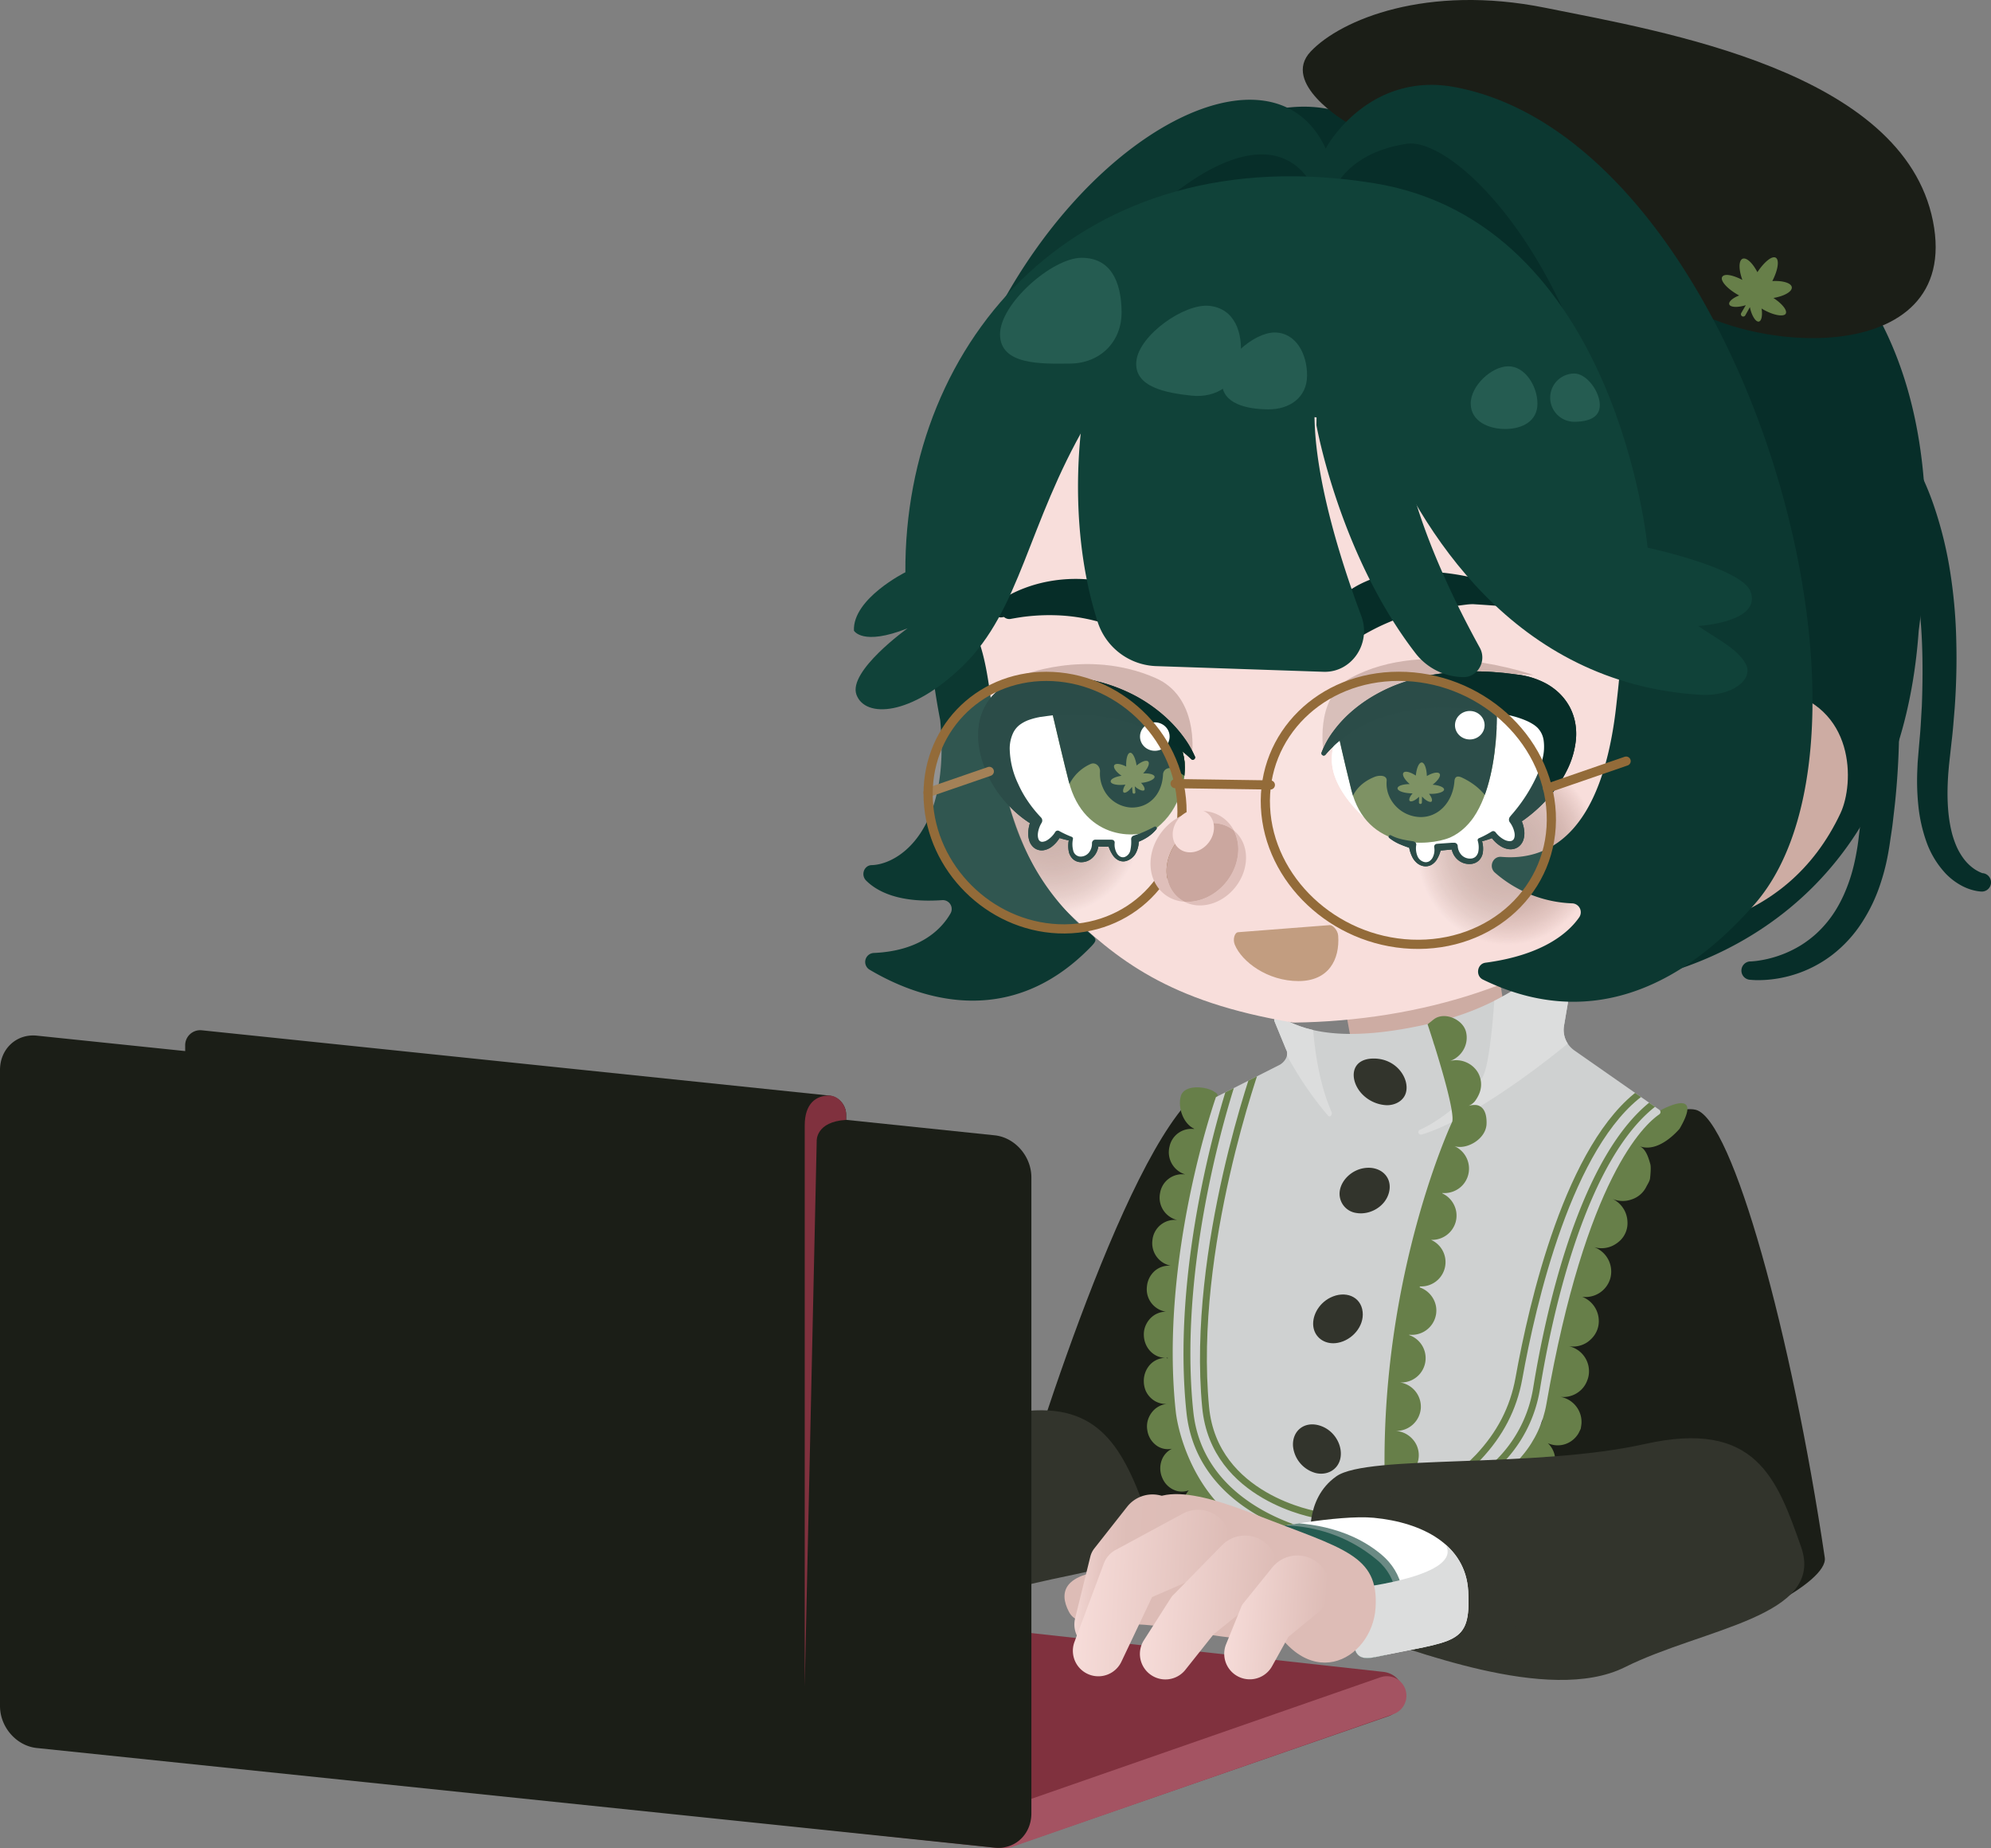 <svg xmlns="http://www.w3.org/2000/svg" xmlns:xlink="http://www.w3.org/1999/xlink" viewBox="0 0 866.99 804.72"><rect x="0" y="0" width="866.99" height="804.72" fill="#808080" stroke="none"/><defs><style>.a1efc333-4f00-4bf6-b90b-02f899dd2de0,.bcf4e090-e19a-4460-9723-d1e1498c4e3f,.bf6aecd1-ca02-46c3-ae5d-47efa4bf2db5,.f2042bf2-2690-4d68-aa58-4a41a305d020{fill:none;}.e3c8a035-984e-4221-ace6-5a55a1e8312a{isolation:isolate;}.f483d34f-af98-4e37-b38d-6d08fa05626a{fill:#cdaca3;}.a6d931aa-de4b-4c67-85e2-a5ff84c6b2b1{fill:#1b1e17;}.a751d376-b30c-4d8c-9530-888f302b1130,.fb53b50f-e1ee-46fc-8d3c-be32d76cbc59{fill:#677f49;}.e6adfe2a-fbed-4d53-b5b3-f8ac624856d9{clip-path:url(#e300740f-2788-44c5-abaa-a0008b5bd791);}.f6574663-e300-48d4-b5f6-ed59b1050b8e{fill:#cfd1d1;}.b49482ed-9073-48e4-9296-cf35b662844b{fill:#dcdddd;}.b208b111-cf1a-415b-b2eb-a356c46fbd60,.b49482ed-9073-48e4-9296-cf35b662844b,.f7de66aa-dfd5-411c-8e28-c25fbe5ac4ce{mix-blend-mode:multiply;}.f2042bf2-2690-4d68-aa58-4a41a305d020{stroke:#677f49;stroke-miterlimit:10;stroke-width:3px;}.a341a221-af83-437a-b60d-c34dfbd4700d,.b208b111-cf1a-415b-b2eb-a356c46fbd60{fill:#32342c;}.bcd1bd9e-7d61-4273-81dc-1cb4a48bc791{fill:#f8dedb;}.a654a74e-7894-4e2b-a06d-ba48838a3355,.b9785378-34e8-4414-8204-15c462cf0219{opacity:0.5;}.a654a74e-7894-4e2b-a06d-ba48838a3355{fill:url(#a94f4255-41c5-47c1-be10-84995c23f2f4);}.b9785378-34e8-4414-8204-15c462cf0219{fill:url(#b98a6cf9-ac4a-4793-bf85-686a07fe79b3);}.b036cd26-d9c1-48ce-a6e5-1bf7952a0497{fill:#072e29;}.a751d376-b30c-4d8c-9530-888f302b1130{fill-rule:evenodd;}.b3b13d43-b45f-4438-85e9-44fa42c6c01f{fill:#0c3831;}.a66f5eaf-1206-416d-bae9-e4053d66f823{fill:#c29d80;}.a54768d9-d2d6-4995-ad71-d22f73e5dc7e{clip-path:url(#a991449b-1fa0-4ed1-bc0a-3ed9a20d3582);}.a349edec-13b5-439c-95fa-8404a41d9a11,.a85f3139-fe00-4411-a874-184bf13ede30{fill:#fff;}.aed863b2-f60a-41f9-b88f-2f128bacb685{clip-path:url(#b546e1b8-0ce9-46dc-9193-26c52c01f4e1);}.f7de66aa-dfd5-411c-8e28-c25fbe5ac4ce{fill:#906b5f;opacity:0.2;}.eb2d922a-b472-4be6-a2f9-a085336d3660{fill:#062d28;}.b24de758-62a8-4b50-a467-2a8acd41bc42{clip-path:url(#a4b64b56-f165-4252-a567-2b08f327e97c);}.b83bbe5d-fb25-4788-b1f7-7db2d9318bf1{clip-path:url(#a2697371-6a74-4a03-8cae-c7af25c52f2a);}.bcf4e090-e19a-4460-9723-d1e1498c4e3f{stroke:#936b39;stroke-width:4px;}.bcf4e090-e19a-4460-9723-d1e1498c4e3f,.bf6aecd1-ca02-46c3-ae5d-47efa4bf2db5{stroke-linecap:round;stroke-linejoin:round;}.a85f3139-fe00-4411-a874-184bf13ede30{opacity:0.15;}.f13ffbff-23fa-4772-8d66-53eaca068371{fill:#dfbfba;}.e8205d37-cb97-4b7d-aec6-6c7fe7e28bc3{fill:#cba79f;}.b08835d1-e868-4996-bda9-aef1c1805c52{fill:#104239;}.b1f942ad-c34b-430e-8fc1-0e0b8774c91a{fill:#255c51;}.a921db7e-0c41-4034-8a60-1d01637bf28f{fill:#80313e;}.bf6aecd1-ca02-46c3-ae5d-47efa4bf2db5{stroke:#a45362;stroke-width:17px;}.eb9a6146-59fe-4ff8-a9af-b20eeccd7ec5{clip-path:url(#f08fba02-6497-4ce9-94c0-4ae8db8b3e0b);}.b208b111-cf1a-415b-b2eb-a356c46fbd60{opacity:0.3;}.aa305afb-8f5a-41e9-ab72-95be3aa49209{clip-path:url(#fe6ef9ed-2f5c-467b-8560-47dbf6e84d5e);}.fc6e73b2-af78-4259-88b9-d1fc0e788b5b{fill:#6b8a84;}.a7fb9ef8-7b58-4e4d-9910-6266757d0f88{fill:#ddbcb6;}.b4cb8d21-80ac-4a41-89bc-99252901098c{fill:url(#e7551233-9141-453f-87b2-21a02018719b);}.b19939bb-b3e7-4895-a530-061f0985d913{fill:url(#bff78e8f-2b26-462b-8817-d79dcf0982c1);}.e4f01c75-9fbc-46e4-a761-8cfc42ccb8bb{fill:url(#f2e20eed-05d4-4ce0-94d3-4ba4282b4c6e);}.ae14f544-68f2-47b8-80cf-21d8858c18b1{fill:url(#f70c240a-082f-4ca4-b4f8-13080467632f);}</style><clipPath id="e300740f-2788-44c5-abaa-a0008b5bd791"><path class="a1efc333-4f00-4bf6-b90b-02f899dd2de0" d="M560,456.83l-4.94-12a1.61,1.61,0,0,1,2.21-2.18c9.32,5.52,26.24,12.3,67.29,2.55,27.48-6.53,47.23-21,55.89-32.92a3.36,3.36,0,0,1,6,2.5l-5.39,31.78a10.88,10.88,0,0,0,4.47,10.74l37,25.86a1.2,1.2,0,0,1,0,2c-6.48,4.4-31.89,27.45-49.12,126a47.37,47.37,0,0,1-10.38,22.42c-13.86,16.48-44.52,44.05-92.33,40.22-46-3.68-57.44-47-58.77-59.31-7.2-66.93,17.51-136.82,17.51-136.82l27.9-14.13C559.76,462.06,561.37,459.16,560,456.83Z"/></clipPath><radialGradient id="a94f4255-41c5-47c1-be10-84995c23f2f4" cx="245.94" cy="285.43" r="41.85" gradientTransform="matrix(0.05, 0.94, -0.98, 0.05, 726.7, 112.93)" gradientUnits="userSpaceOnUse"><stop offset="0" stop-color="#906b5f"/><stop offset="0.21" stop-color="#906b5f" stop-opacity="0.98"/><stop offset="0.38" stop-color="#906b5f" stop-opacity="0.91"/><stop offset="0.53" stop-color="#906b5f" stop-opacity="0.8"/><stop offset="0.67" stop-color="#906b5f" stop-opacity="0.63"/><stop offset="0.8" stop-color="#906b5f" stop-opacity="0.43"/><stop offset="0.93" stop-color="#906b5f" stop-opacity="0.17"/><stop offset="1" stop-color="#906b5f" stop-opacity="0"/></radialGradient><radialGradient id="b98a6cf9-ac4a-4793-bf85-686a07fe79b3" cx="455.79" cy="307.67" r="41.85" gradientTransform="matrix(0.05, 0.94, -0.98, 0.05, 936.86, -72.63)" xlink:href="#a94f4255-41c5-47c1-be10-84995c23f2f4"/><clipPath id="a991449b-1fa0-4ed1-bc0a-3ed9a20d3582"><path class="a1efc333-4f00-4bf6-b90b-02f899dd2de0" d="M498.07,307.51c-12.3-5.88-30.93-12.54-50.82-11.5-9.66.5-16.77,9.61-15.37,19.75,1.8,13.07,6.72,30.65,19.88,41.48-2.23,4.3-2.06,9,.46,10.52s6.41-.57,8.83-4.73a45.77,45.77,0,0,0,5.75,2.06c-.73,4.25.59,8.1,3.22,8.85,2.86.83,6.13-2.29,7.32-7,0,0,6.5.11,6.91.09.36,3.95,2.46,7,5,7,2.87,0,5.62-2.88,5.27-8.8,14.26-4.67,20.4-17.36,21.36-28.79C516.94,324.27,508.65,312.58,498.07,307.51Z"/></clipPath><clipPath id="b546e1b8-0ce9-46dc-9193-26c52c01f4e1"><path class="a1efc333-4f00-4bf6-b90b-02f899dd2de0" d="M452.47,285.68s9,39.22,12.9,54.43c6.72,26.39,31.45,25.78,39.09,19.77,17-13.36,20.54-47.79,20.54-47.79Z"/></clipPath><clipPath id="a4b64b56-f165-4252-a567-2b08f327e97c"><path class="a1efc333-4f00-4bf6-b90b-02f899dd2de0" d="M595.64,309.78s3,13.87,6.82,29.14c6.59,26.49,33.63,24.82,42.86,20.77C666.05,350.6,666,311.83,666,311.83l-34.62-11.65Z"/></clipPath><clipPath id="a2697371-6a74-4a03-8cae-c7af25c52f2a"><path class="a1efc333-4f00-4bf6-b90b-02f899dd2de0" d="M582.62,319.08s2,9.57,5.84,24.84c6.59,26.49,33.53,24.58,42.86,20.77,22.62-9.24,20.51-57.37,20.51-57.37l-34.48-2.14Z"/></clipPath><clipPath id="f08fba02-6497-4ce9-94c0-4ae8db8b3e0b"><path class="a1efc333-4f00-4bf6-b90b-02f899dd2de0" d="M570.94,671.73s-3.37-18.89,11-29c13.72-9.63,86.16-3.29,134.36-14.06s57.46,14.86,68,44.82c10.69,30.4-42.85,35.41-76.73,52.35-33.24,16.62-95-8.74-115.84-15C567.5,703.51,586.74,676.72,570.94,671.73Z"/></clipPath><clipPath id="fe6ef9ed-2f5c-467b-8560-47dbf6e84d5e"><path class="a1efc333-4f00-4bf6-b90b-02f899dd2de0" d="M550.49,665.86s32.33-6.53,47.74-5.06c21,2,40,11.65,41.11,31.94,1.26,24-5.69,21.19-40.48,28.7-12.43,2.68-8.25-7.37-10.84-21S550.49,665.86,550.49,665.86Z"/></clipPath><linearGradient id="e7551233-9141-453f-87b2-21a02018719b" x1="466.33" y1="682.96" x2="513.9" y2="685.86" gradientUnits="userSpaceOnUse"><stop offset="0" stop-color="#f8dedb"/><stop offset="0.12" stop-color="#edd0cc"/><stop offset="0.28" stop-color="#e4c4bf"/><stop offset="0.49" stop-color="#debeb8"/><stop offset="1" stop-color="#ddbcb6"/></linearGradient><linearGradient id="bff78e8f-2b26-462b-8817-d79dcf0982c1" x1="465.81" y1="691.4" x2="533.75" y2="695.54" gradientUnits="userSpaceOnUse"><stop offset="0" stop-color="#f8dedb"/><stop offset="1" stop-color="#ddbcb6"/></linearGradient><linearGradient id="f2e20eed-05d4-4ce0-94d3-4ba4282b4c6e" x1="494.3" y1="698.09" x2="554.37" y2="701.75" xlink:href="#bff78e8f-2b26-462b-8817-d79dcf0982c1"/><linearGradient id="f70c240a-082f-4ca4-b4f8-13080467632f" x1="530.91" y1="702.75" x2="577.23" y2="705.57" xlink:href="#bff78e8f-2b26-462b-8817-d79dcf0982c1"/></defs><title>MyG_Talk_ANI</title><g class="e3c8a035-984e-4221-ace6-5a55a1e8312a"><g id="ba408ef4-6996-4284-aae6-ccf4f7e7c18c" data-name="圖層 1"><path class="f483d34f-af98-4e37-b38d-6d08fa05626a" d="M585.24,436.15l8.49,46s22.85,22.42,64.26-23l-7.78-52.05Z"/><path class="a6d931aa-de4b-4c67-85e2-a5ff84c6b2b1" d="M536,481.18l179.62,3.25,7.57,1.81s9.53-4.51,15.25-3.06c16,4.07,41.78,98,56.17,195,1.6,10.79-40.48,32.16-61.42,32.16L439.09,668.2S481,522.08,516,481.18C527,467.16,530,481.07,536,481.18Z"/><path class="fb53b50f-e1ee-46fc-8d3c-be32d76cbc59" d="M724.21,482.81c-15.12,7.35-44.38,61.23-52.7,136.1-3,7.69-26.77,44.65-76.14,53.45-.7,0-1.41,0-2.13,0a23.81,23.81,0,0,0-3.72.35,21.89,21.89,0,0,0-3.31.75c-.19.06-.36.13-.54.2-2,.19-4,.34-6,.43l3.3,6a10.16,10.16,0,0,0,2.52,4.61,10.62,10.62,0,0,0,3.67,2.51,12.64,12.64,0,0,0,4.69.8c.41,0,.82,0,1.22-.08a11.43,11.43,0,0,0,1.19-.27,12.32,12.32,0,0,0,2.2-.83,9.82,9.82,0,0,0,3.49-2.74,10.25,10.25,0,0,0,2.25-6.38l.75-.16a9.78,9.78,0,0,0,4.14,5.15,11.17,11.17,0,0,0,4.21,1.52,12.35,12.35,0,0,0,4.75-.43,8.74,8.74,0,0,0,2.26-1,12.25,12.25,0,0,0,1.92-1.36,10.48,10.48,0,0,0,1.56-1.64,11,11,0,0,0,1.11-1.93,10.07,10.07,0,0,0,.42-7.11,1,1,0,0,1,.17-.1,10,10,0,0,0,5.63,4.39,9.73,9.73,0,0,0,4.43.36,11.06,11.06,0,0,0,4.49-1.58,11.68,11.68,0,0,0,3.44-3.26,11.23,11.23,0,0,0,1.69-4.1,10.31,10.31,0,0,0-2-8.1h0a10.66,10.66,0,0,0,3.25,2.72,9.73,9.73,0,0,0,4.12,1.18,10.72,10.72,0,0,0,4.38-.63,11.79,11.79,0,0,0,4-2.51,11.58,11.58,0,0,0,2.62-3.88,11.17,11.17,0,0,0,.77-4.33,10.35,10.35,0,0,0-2.66-6.54,10.44,10.44,0,0,0,12.17,1A11.27,11.27,0,0,0,677,633.6a10.27,10.27,0,0,0-3-5.29,10.34,10.34,0,0,0,11.23-1.7,10.13,10.13,0,0,0,1.58-1.74c.12-.16.24-.34.35-.51s.1-.15.18-.29l.25-.48c.17-.34.33-.67.49-1l.24-.52a3.69,3.69,0,0,0,.11-.56c.06-.4.12-.79.17-1.18l.07-.64,0-.29a11.16,11.16,0,0,0-.37-3.21,11.16,11.16,0,0,0-8.93-8.06h0a11.15,11.15,0,0,0,8-2.08,10.77,10.77,0,0,0,3.78-5,10.49,10.49,0,0,0,.62-2.13A11.16,11.16,0,0,0,683,586.07a11.11,11.11,0,0,0,8.18-1.69,12.57,12.57,0,0,0,3-2.92,10.76,10.76,0,0,0,1.79-4,11.34,11.34,0,0,0-7-12.87,11.23,11.23,0,0,0,12.24-8A11.32,11.32,0,0,0,694,542.91h0a11.22,11.22,0,0,0,8.3-.59,13.08,13.08,0,0,0,3.41-2.44,10.43,10.43,0,0,0,2.3-3.59,10.31,10.31,0,0,0,.68-4.22,11.77,11.77,0,0,0-.83-4.07,11.48,11.48,0,0,0-5.76-6.08,11.26,11.26,0,0,0,8.33.3,10.86,10.86,0,0,0,6.31-5.25c.64-1.31,1.64-2.67,1.79-4s.48-4.72.12-6.08c-.75-2.71-1.94-6.81-4.79-7.89,8.51,3.22,17-7.05,17.5-7.53C741,474.93,727.55,481.18,724.21,482.81ZM658.8,643.67l.07-.08a2.79,2.79,0,0,0,.19.33ZM682.63,586v0l.16,0Z"/><path class="fb53b50f-e1ee-46fc-8d3c-be32d76cbc59" d="M568.88,667.57,519,620.14l15.31-141.4-4.31-1c.41-.95.3-1.62-1.09-2.3-3-2.39-13.24-3.66-14.73,1.85-1.4,5.11,1.23,12,5.77,14.09l0,.17a9.69,9.69,0,0,0-10.69,7.7,10.09,10.09,0,0,0,6.67,12l0,.06a9.72,9.72,0,0,0-10.77,8.11,10,10,0,0,0,7.51,11.75v0a9.74,9.74,0,0,0-10.81,8.54A10,10,0,0,0,509.56,551v.05a9.48,9.48,0,0,0-6.61,2.17,10.26,10.26,0,0,0-3.52,6.94,9.87,9.87,0,0,0,8.3,10.92v0a9.33,9.33,0,0,0-6.43,2.54,10.36,10.36,0,0,0-2.28,3.15,9.52,9.52,0,0,0-.93,4c-.12,5.73,4.11,10.37,9.45,10.41a9.28,9.28,0,0,0-6.79,3,10.5,10.5,0,0,0-2.67,7.39,10.82,10.82,0,0,0,.86,4,9.89,9.89,0,0,0,2.31,3.17,9.35,9.35,0,0,0,7,2.48,9.39,9.39,0,0,0-6.56,3.54,10.66,10.66,0,0,0-1.84,3.5,9.67,9.67,0,0,0-.23,4.5,9.92,9.92,0,0,0,4.51,6.93,8.55,8.55,0,0,0,6.22,1.05,9,9,0,0,0-4.37,4.71,10.28,10.28,0,0,0,.25,8.21,9.73,9.73,0,0,0,6,5.39,8.55,8.55,0,0,0,5.45-.2,8.89,8.89,0,0,0-2.22,4.57,9.64,9.64,0,0,0,2.2,7.62,11.54,11.54,0,0,0,1.54,1.51,11.15,11.15,0,0,0,1.76,1.09,9.07,9.07,0,0,0,3.81.94,8.9,8.9,0,0,0,6.78-2.93,8.91,8.91,0,0,0-2.35,7,9.54,9.54,0,0,0,4.13,6.8,11.29,11.29,0,0,0,1.88,1.06,10.26,10.26,0,0,0,2,.58,8.77,8.77,0,0,0,3.92-.1,8.91,8.91,0,0,0,5.77-4.59,9,9,0,0,0-.45,7.37,10,10,0,0,0,11.77,5.77,8.85,8.85,0,0,0,1.8-.74c2.26-1.21,4.61-6.68,4.51-7.06ZM508.7,611.3a1.41,1.41,0,0,0-.29,0c.1,0,.19,0,.29-.06Zm22.95,50.32h0v0Zm-23.16-70.17a2.05,2.05,0,0,0-.8-.2,2.1,2.1,0,0,0,.78-.17Z"/><g class="e6adfe2a-fbed-4d53-b5b3-f8ac624856d9"><path class="f6574663-e300-48d4-b5f6-ed59b1050b8e" d="M560,456.83l-4.94-12a1.61,1.61,0,0,1,2.21-2.18c9.32,5.52,26.24,12.3,67.29,2.55,27.48-6.53,47.23-21,55.89-32.92a3.36,3.36,0,0,1,6,2.5l-5.39,31.78a10.88,10.88,0,0,0,4.47,10.74l38.59,26.93s-32.68,14-52.44,137.54c0,0-33.33,57.38-100.93,52-46-3.68-57.44-47-58.77-59.31-7.2-66.93,17.51-136.82,17.51-136.82l27.9-14.13C559.76,462.06,561.37,459.16,560,456.83Z"/><path class="b49482ed-9073-48e4-9296-cf35b662844b" d="M571.38,438.07s-.28,26,8.43,46c.56,1.28-.67,2.59-1.53,1.63a151,151,0,0,1-17.51-25.54C537.29,416.73,571.38,438.07,571.38,438.07Z"/><path class="b49482ed-9073-48e4-9296-cf35b662844b" d="M651.48,430.18a1.1,1.1,0,0,0-.49.86c-.24,4.67-2,32.67-5.56,38.21-3.88,6.13-16,17.64-27.08,22.59a1.11,1.11,0,0,0,.75,2.09c17.68-5.16,47.36-25.32,71.89-46.57,36.61-31.69,8-42.28,3.49-45.29a1.1,1.1,0,0,0-1.23,0Z"/><path class="f2042bf2-2690-4d68-aa58-4a41a305d020" d="M537.2,469.15s-26.37,76.33-19.06,145.6c4.56,43.24,53.67,52.88,53.67,52.88s46.56,1.51,80-30.18a58.44,58.44,0,0,0,17.32-33.05c5.17-31.72,20-102.07,52.72-125.28"/><path class="f2042bf2-2690-4d68-aa58-4a41a305d020" d="M548,462.09S518.39,543.35,525,612.69c3.76,39.58,48.46,46.81,48.46,46.81s45.54,1.25,70.33-25.13c9.29-9.89,15.23-21,17.63-34.32,5.83-32.5,21.73-102,54-124.94"/></g><path class="fb53b50f-e1ee-46fc-8d3c-be32d76cbc59" d="M642.6,481.08a9.34,9.34,0,0,0-3.78.61,7.05,7.05,0,0,0,3.37-2.17,15.34,15.34,0,0,0,2-3.5,10.38,10.38,0,0,0,.09-7.56,9.8,9.8,0,0,0-2.1-3.36,10.69,10.69,0,0,0-3.17-2.35,10.91,10.91,0,0,0-7.54-.84v0a10.93,10.93,0,0,0,5.81-4.89,10.53,10.53,0,0,0,1.09-7.82c-1.38-5.46-9.39-8.87-13.92-5.47a6.63,6.63,0,0,0-.73.57l-2.07,1.64s1,3,2.39,7.35c.19.69.4,1.37.64,2,3.48,11.14,8.62,28.75,7.73,33,0,0-38.13,80.85-27.71,183.69h0a27.35,27.35,0,0,0,0,4.43c.6,5.36,2.65,10.52,5.53,10.14a10.62,10.62,0,0,0-.34-21.12,2.89,2.89,0,0,1,0-.29A10.61,10.61,0,0,0,608,644.23v-.07a10.65,10.65,0,0,0,9.81-10.41,10.33,10.33,0,0,0-2.9-7.41,10.74,10.74,0,0,0-7.21-3.36h0a10.69,10.69,0,0,0,11-9.87,10.71,10.71,0,0,0-9-11.23v0a10.6,10.6,0,0,0,3.95-20.61l0-.18a10.67,10.67,0,0,0,11.65-8.7,10.38,10.38,0,0,0-1.7-7.78,10.62,10.62,0,0,0-5.39-4.11l.1-.44a10.59,10.59,0,0,0,4.82-20.27,10.66,10.66,0,0,0,10.72-7.67,10.47,10.47,0,0,0-.88-7.92,10.65,10.65,0,0,0-4.89-4.62l0-.18a10.77,10.77,0,0,0,5.76-1.12,10.53,10.53,0,0,0,5.26-6A10.71,10.71,0,0,0,633.33,499v0c5.32,1.72,13.84-3.1,14-9.79C647.52,482.12,644,481.17,642.6,481.08Z"/><path class="a341a221-af83-437a-b60d-c34dfbd4700d" d="M612.2,475.75c-1,3.5-4.57,5.43-8.26,5.43a15.82,15.82,0,0,1-11.33-5.43c-5.06-5.92-4.53-14.89,5.59-14.89S613.91,469.83,612.2,475.75Z"/><path class="a341a221-af83-437a-b60d-c34dfbd4700d" d="M604.85,519.1c-1.54,6.21-8.31,10-14.17,9a8.43,8.43,0,0,1-7.27-9.59c.7-4.78,5.28-9.3,11-10C601.26,507.66,606.5,512.51,604.85,519.1Z"/><path class="a341a221-af83-437a-b60d-c34dfbd4700d" d="M593.37,571.15c.69,6.36-4.64,12.33-10.78,13.47-5.2,1-9.62-1.87-10.58-6.39-1-4.73,1.89-10.59,7.28-13.28C585.76,561.72,592.65,564.39,593.37,571.15Z"/><path class="a341a221-af83-437a-b60d-c34dfbd4700d" d="M575,620.76c6.47,2.19,10,9.13,8.56,14.65-1.24,4.67-5.86,7.06-10.66,5.9a13.43,13.43,0,0,1-9.85-11.7C562.61,622.92,568.11,618.43,575,620.76Z"/><path class="bcd1bd9e-7d61-4273-81dc-1cb4a48bc791" d="M765.9,263.77c4.47,114.49-90.5,180.05-202.72,181.44-54.59-9.06-77-27.57-99.64-49.33-27.79-26.71-37.26-98.11-39.21-148C419.85,133.36,478.59,85,588.24,80.19S761.42,149.29,765.9,263.77Z"/><ellipse class="a654a74e-7894-4e2b-a06d-ba48838a3355" cx="458.07" cy="358.36" rx="41.24" ry="39.5" transform="translate(95.43 813.04) rotate(-89.46)"/><ellipse class="b9785378-34e8-4414-8204-15c462cf0219" cx="656.8" cy="371.65" rx="41.24" ry="39.5" transform="translate(279 1024.93) rotate(-89.46)"/><path class="b036cd26-d9c1-48ce-a6e5-1bf7952a0497" d="M452.27,120.3S535.9,19.7,594,53.33a298.4,298.4,0,0,1,69.63,1.5C687,58.23,863.91,60.5,835.51,274.62c-10,140.93-127.78,152.85-127.78,152.85s45.64-214.87-100-264.37S452.27,120.3,452.27,120.3Z"/><path class="b036cd26-d9c1-48ce-a6e5-1bf7952a0497" d="M801.08,174.91c.66,1.55,1.17,2.86,1.74,4.29s1.06,2.79,1.58,4.18q1.54,4.19,2.92,8.4,2.79,8.43,5.16,16.95c1.57,5.68,3,11.39,4.37,17.13s2.5,11.52,3.54,17.32A388.31,388.31,0,0,1,827,313.51a336.94,336.94,0,0,1-1.73,35.37c-.3,2.94-.68,5.87-1,8.8s-.83,5.85-1.24,8.77-.95,6-1.61,9-1.49,6-2.48,9a71.88,71.88,0,0,1-8.11,17.12,56.52,56.52,0,0,1-13,14.18,53.4,53.4,0,0,1-26.35,10.63c-1.57.18-3.14.3-4.73.33-.79,0-1.59,0-2.39,0l-1.21-.06-1.35-.11a4,4,0,0,1,.13-7.95l.41,0,.83-.06,1-.09c.64-.07,1.29-.15,1.94-.26,1.3-.2,2.6-.45,3.88-.76a48.84,48.84,0,0,0,14.41-6,48,48,0,0,0,6.14-4.61,48.63,48.63,0,0,0,9.62-11.9,58.15,58.15,0,0,0,3.45-7,70.17,70.17,0,0,0,2.65-7.46c.75-2.55,1.36-5.16,1.87-7.8s.94-5.26,1.26-8.13.75-5.61,1-8.43.55-5.63.78-8.46c.9-11.29,1.19-22.63,1-34A404.69,404.69,0,0,0,805.18,246c-2.11-11.15-4.66-22.22-7.58-33.18q-2.22-8.22-4.81-16.3c-.87-2.69-1.76-5.37-2.67-8q-.69-2-1.41-4c-.48-1.28-1-2.67-1.45-3.79l0-.09a7.5,7.5,0,0,1,13.85-5.75Z"/><path class="b036cd26-d9c1-48ce-a6e5-1bf7952a0497" d="M809.54,170.94c.63.61,1.49,1.4,2.4,2.22s1.82,1.68,2.73,2.56c1.83,1.76,3.62,3.61,5.31,5.55a102.84,102.84,0,0,1,9.3,12.25,123,123,0,0,1,13.06,27.32,170.76,170.76,0,0,1,7,28.95,222.84,222.84,0,0,1,2.53,29.31c.25,9.76,0,19.48-.69,29.16-.42,4.82-.74,9.66-1.33,14.45l-.79,7.13-.37,3.38-.29,3.38c-.65,9-.5,17.94,1.57,26.07a41.39,41.39,0,0,0,2,5.81,27.38,27.38,0,0,0,2.94,5.12,19.88,19.88,0,0,0,3.94,4.09,15.93,15.93,0,0,0,2.34,1.53c.4.22.81.42,1.22.6.19.07.4.17.58.23l.27.1.11,0s.09,0,0,0a4,4,0,0,1-.77,8l-.77-.08-.6-.08c-.4-.06-.76-.13-1.14-.21a21.94,21.94,0,0,1-2.15-.58,22.42,22.42,0,0,1-4-1.74,27.7,27.7,0,0,1-6.76-5.22,39.64,39.64,0,0,1-8.4-14,67.11,67.11,0,0,1-3.4-15.23,105.12,105.12,0,0,1-.5-15.12l.16-3.74.3-3.71.6-7.05c.45-4.65.63-9.3.93-13.95.35-9.3.44-18.58.06-27.81a228.66,228.66,0,0,0-2.77-27.4,166,166,0,0,0-6.55-26.34,118.59,118.59,0,0,0-5-12.4,104.21,104.21,0,0,0-6.32-11.63,87.8,87.8,0,0,0-7.81-10.51c-1.42-1.65-2.91-3.24-4.46-4.81-.78-.79-1.58-1.56-2.42-2.37s-1.71-1.63-2.76-2.69a7.5,7.5,0,0,1,10.52-10.68Z"/><path class="f483d34f-af98-4e37-b38d-6d08fa05626a" d="M775,300.58c-16.8-3.38-29.61,6.07-28.69,15.79l-16.67,85.49c-.65,3.35,13.54.82,14.46.56,26.41-7.28,45.82-23.86,57.34-48.34C807.53,341.14,808.09,307.23,775,300.58Z"/><path class="a6d931aa-de4b-4c67-85e2-a5ff84c6b2b1" d="M586,53S557.64,36.25,570.77,22.4,621.29-7,672.84,3.38,828.71,31,841.71,96.24,757.39,155,725.43,127.11,662.79,68.38,586,53Z"/><path class="a751d376-b30c-4d8c-9530-888f302b1130" d="M753,132.42c-.28-1.14,1.59-2.72,4.33-3.78-.28-.15-.57-.31-.85-.48-4.53-2.62-7.46-6-6.55-7.6s4.66-.85,8.8,1.31c-1.62-4.39-1.66-8.34,0-9.17s4.43,1.71,6.53,5.8c3-4.5,6.36-7.25,8-6.3s1,5.32-1.49,10.17c4.67-.26,8.36.88,8.48,2.76s-3.34,3.81-8,4.6c3.82,2.49,6.17,5.43,5.34,6.86s-5.32.74-9.85-1.88l-.65-.39c.46,2.91,0,5.32-1.1,5.66-1.29.38-3-2.13-3.86-5.62,0-.21-.1-.42-.14-.63l-2,3.57a1,1,0,1,1-1.77-1l2-3.44-.42.13C756.33,134,753.29,133.74,753,132.42Z"/><path class="b3b13d43-b45f-4438-85e9-44fa42c6c01f" d="M633.51,37.93c-36.61-6.83-55.17,24.4-56.21,26.76-34.7-74.92-205.42,57.68-167.89,248.78,4.6,48.08-18,62.87-29.84,63.18-3.34.09-4.82,4.32-2.41,6.73,4.81,4.79,14.39,9.84,33.22,8.51a3.87,3.87,0,0,1,3.5,5.84c-3.87,6.7-13,16.31-33.48,17.17a3.92,3.92,0,0,0-1.78,7.25c19.3,11.48,60.08,27.72,96.6-10.14,2.85-3,2.15-3.3-1.1-6.05-46-39-37.41-93.91-47.15-124.7C395.48,181.68,551.59-.48,576.44,93.24c2.24-6.13,6-25.83,35.94-30.62C639,58.36,722.72,148.78,704,305.48c-6.12,58.82-30.59,69.32-50.29,67.57-3.68-.32-5.57,4.37-2.75,6.86a54.06,54.06,0,0,0,33.78,13.39,3.88,3.88,0,0,1,2.94,6.06c-4.53,6.52-15.45,16.4-40.83,19.78-3.65.48-4.44,5.71-1.1,7.34,21.3,10.37,67.29,25,118.07-32.56C831.06,317.72,757.24,61,633.51,37.93Z"/><g id="b7ad560c-860e-4893-a6ba-ae21ff0eca69" data-name="表情1"><path class="a66f5eaf-1206-416d-bae9-e4053d66f823" d="M539.14,405.86l39.94-3.1c1.16-.09,3.47,2.15,3.64,4.61.74,10.4-4.13,19.76-17.31,19.76-13.43,0-24.61-8.36-27.7-15.8C536.72,409,537.6,406,539.14,405.86Z"/><g class="a54768d9-d2d6-4995-ad71-d22f73e5dc7e"><path class="a349edec-13b5-439c-95fa-8404a41d9a11" d="M498.07,307.51c-12.3-5.88-30.93-12.54-50.82-11.5-9.66.5-16.77,9.61-15.37,19.75,1.8,13.07,6.72,30.65,19.88,41.48-2.23,4.3-2.06,9,.46,10.52s6.41-.57,8.83-4.73a45.77,45.77,0,0,0,5.75,2.06c-.73,4.25.59,8.1,3.22,8.85,2.86.83,6.13-2.29,7.32-7,0,0,6.5.11,6.91.09.36,3.95,2.46,7,5,7,2.87,0,5.62-2.88,5.27-8.8,14.26-4.67,22.08-17.33,21.36-28.79S508.65,312.58,498.07,307.51Z"/><g class="aed863b2-f60a-41f9-b88f-2f128bacb685"><path class="fb53b50f-e1ee-46fc-8d3c-be32d76cbc59" d="M452.47,285.68s9,39.22,12.9,54.43c6.72,26.39,31.45,25.78,39.09,19.77,17-13.36,20.54-47.79,20.54-47.79Z"/><path class="b036cd26-d9c1-48ce-a6e5-1bf7952a0497" d="M443.42,279.45l20.82,65.78a18.88,18.88,0,0,1,10.6-12.58c2.11-1,4.3.89,4.16,3.32a14.89,14.89,0,0,0,1.25,6.93,14.14,14.14,0,0,0,12.19,8.67c7.51.28,13.58-5.29,14-14.4a2.87,2.87,0,0,1,4.07-2.5c8.93,4.38,12.93,10.33,12.93,10.33l2.32-74.34Z"/><path class="a751d376-b30c-4d8c-9530-888f302b1130" d="M489.29,345c-.53-.46-.17-1.91.8-3.42l-.59.07c-3.12.34-5.75-.29-5.85-1.39s2-2.1,4.75-2.52c-2.33-1.58-3.73-3.52-3.21-4.53s2.76-.75,5.22.52c-.13-3.29.56-5.86,1.69-6s2.33,2.28,2.84,5.55c2.19-1.81,4.39-2.57,5.1-1.68s-.29,3.08-2.27,5.13c2.74-.15,4.91.46,5,1.46s-2.34,2.28-5.46,2.61l-.46,0c1.24,1.28,1.88,2.62,1.44,3.19s-2.22,0-3.85-1.39l-.29-.26.25,2.5a.63.63,0,0,1-.55.71.62.62,0,0,1-.67-.58l-.24-2.41-.15.21C491.48,344.53,489.91,345.5,489.29,345Z"/></g></g><path class="f7de66aa-dfd5-411c-8e28-c25fbe5ac4ce" d="M519.14,327.38s-30-36.28-75.28-32.89c0,0,29.1-12.5,59.29.68C521.87,303.34,519.14,327.38,519.14,327.38Z"/><path class="eb2d922a-b472-4be6-a2f9-a085336d3660" d="M518.37,330.16A68.85,68.85,0,0,0,504,319.92a71.93,71.93,0,0,0-15.8-6.29,83.31,83.31,0,0,0-33-1.78l-2.06.29c-.38,0-.59.11-.88.15a6.83,6.83,0,0,0-.81.17,26.9,26.9,0,0,0-2.91.81,15.62,15.62,0,0,0-4.31,2.16,9.82,9.82,0,0,0-3.14,3.86,16.15,16.15,0,0,0-1.41,6.52,37.07,37.07,0,0,0,3.65,15.4,46.75,46.75,0,0,0,4.11,7.4,54.15,54.15,0,0,0,5.4,6.79l.5.53a1.94,1.94,0,0,1,.14,2.46h0a11.34,11.34,0,0,0-1.51,4.37c-.19,1.47.16,2.88.79,3.36a1.63,1.63,0,0,0,1.3.36,4.54,4.54,0,0,0,1.93-.68,10.83,10.83,0,0,0,3.43-3.44h0l.12-.19a1.27,1.27,0,0,1,1.67-.39,41.83,41.83,0,0,0,5.41,2.53h0a.87.87,0,0,1,.6,1v0a10.81,10.81,0,0,0,.12,5,3.35,3.35,0,0,0,3,2.62,4.7,4.7,0,0,0,3.82-1.72,6.3,6.3,0,0,0,1.34-4.22,1.62,1.62,0,0,1,.21-.68,1.52,1.52,0,0,1,.78-.66,1.34,1.34,0,0,1,.39-.09h6.93l.52.06a1.21,1.21,0,0,1,1.06,1.33,7.47,7.47,0,0,0,.93,4.49,4,4,0,0,0,1.5,1.5,2.54,2.54,0,0,0,1.92.18,4,4,0,0,0,2.52-3.13,17.11,17.11,0,0,0,.31-4.56v-.09a1.59,1.59,0,0,1,1.12-1.55,46,46,0,0,0,4.55-1.69c1.5-.64,2.95-1.38,4.46-2.17h0a.69.69,0,0,1,.94.29.72.72,0,0,1-.07.76,16.67,16.67,0,0,1-4,3.56,22.44,22.44,0,0,1-4.86,2.34l1.12-1.64a11.17,11.17,0,0,1-1,5.72,7,7,0,0,1-4.62,3.94,4.81,4.81,0,0,1-3.16-.35,6.59,6.59,0,0,1-2.31-2,15.17,15.17,0,0,1-2.35-5.33l1.59,1.39H483l-.87,0-1.73,0-1.72-.05-.87,0h-.62a1.18,1.18,0,0,0,.36-.09,1.42,1.42,0,0,0,.73-.66,1.33,1.33,0,0,0,.15-.68,10.65,10.65,0,0,1-.6,3.14,8.34,8.34,0,0,1-1.72,2.79,7.11,7.11,0,0,1-6,2.27,5.2,5.2,0,0,1-3.08-1.5,6.32,6.32,0,0,1-1.57-2.87,12.78,12.78,0,0,1,.14-5.91l.6,1h0a44.63,44.63,0,0,1-6.08-1.59l1.8-.58h0a14.09,14.09,0,0,1-4,4.8,8.18,8.18,0,0,1-3.22,1.44,5.45,5.45,0,0,1-4.05-.76,6.29,6.29,0,0,1-2.4-3.24,10.33,10.33,0,0,1-.5-3.5,15.84,15.84,0,0,1,1.56-6.34h0l.65,3a48.29,48.29,0,0,1-7.85-5.79,56.26,56.26,0,0,1-6.69-7.33,47.48,47.48,0,0,1-8.66-18.76,33.8,33.8,0,0,1-.49-11.66,24.46,24.46,0,0,1,5.32-12.13,24.89,24.89,0,0,1,11-7.5,29.77,29.77,0,0,1,5.94-1.42c.49-.07,1-.13,1.46-.17s1-.1,1.39-.11l2.49-.1a87.68,87.68,0,0,1,10,.15c1.67.09,3.34.32,5,.49s3.31.49,5,.82a73.41,73.41,0,0,1,19,6.39,65.44,65.44,0,0,1,16.11,11.38,57.39,57.39,0,0,1,6.39,7.31,42,42,0,0,1,4.87,8.33,1,1,0,0,1-1.66,1.16Z"/><ellipse class="a349edec-13b5-439c-95fa-8404a41d9a11" cx="502.87" cy="320.68" rx="6.45" ry="6.2"/><path class="a349edec-13b5-439c-95fa-8404a41d9a11" d="M639.54,297.93c-32.34,2.89-47.09,13.16-55.2,20.45-4,3.61-5,10.62-4.06,15.94,2.72,15.54,24,32.41,34.42,33,.06,5.93,3.16,8.65,6.19,8.39,2.72-.23,4.71-3.42,4.81-7.39.43,0,7.27-.59,7.27-.59,1.59,4.58,5.26,7.46,8.21,6.43,2.72-.95,3.84-4.88,2.77-9.07a48.58,48.58,0,0,0,5.9-2.48c2.86,4,7.11,5.81,9.64,4.08s2.39-6.32-.2-10.42a61.43,61.43,0,0,0,7.37-6.46C685.64,330.2,688.24,293.57,639.54,297.93Z"/><g class="b24de758-62a8-4b50-a467-2a8acd41bc42"><path class="fb53b50f-e1ee-46fc-8d3c-be32d76cbc59" d="M589.88,284.29s8.79,39.36,12.58,54.63c6.59,26.49,33.63,24.82,42.86,20.77C666.05,350.6,666,311.83,666,311.83Z"/><path class="b036cd26-d9c1-48ce-a6e5-1bf7952a0497" d="M578.89,278.06,602,345.29s.49-7.94,10.43-12c2.31-.95,5.61-.79,5.4,1.64a13.9,13.9,0,0,0,1.2,6.95,15.21,15.21,0,0,0,13.06,8.83c8.16.37,14.56-6.46,15.25-15.57.15-2.08,1.32-2.51,3.25-1.61,9.61,4.5,12.15,11.05,12.15,11.05l7.42-74.37Z"/><path class="a751d376-b30c-4d8c-9530-888f302b1130" d="M627.85,343.68c-.49-.53.08-1.92,1.29-3.28h-.62c-3.32-.1-6-1.08-5.95-2.19s2.35-1.81,5.31-1.84c-2.22-1.89-3.43-4-2.75-4.93s3-.36,5.4,1.23c.3-3.28,1.37-5.73,2.57-5.7s2.13,2.59,2.23,5.9c2.53-1.5,4.93-1.94,5.56-1s-.72,3-3.06,4.77c2.89.23,5.08,1.13,5,2.14s-2.75,1.93-6.07,1.84l-.48,0c1.13,1.44,1.61,2.86,1.08,3.36s-2.33-.27-3.84-1.9l-.27-.3-.08,2.51a.65.65,0,1,1-1.29,0l.07-2.42-.19.19C630.2,343.55,628.43,344.3,627.85,343.68Z"/></g><path class="f7de66aa-dfd5-411c-8e28-c25fbe5ac4ce" d="M576.44,328s36-39.6,91.39-34.08c0,0-46.61-16.75-79.72,1.28C572,304,576.44,328,576.44,328Z"/><path class="eb2d922a-b472-4be6-a2f9-a085336d3660" d="M575.53,327.51a38.1,38.1,0,0,1,5.29-9.4,52.6,52.6,0,0,1,7.38-8,63.07,63.07,0,0,1,8.85-6.52,71.89,71.89,0,0,1,9.89-5,85.68,85.68,0,0,1,21.36-5.46c3.64-.44,7.3-.72,10.94-.8s7.29,0,10.91.25c1.8.16,3.61.27,5.41.47l5.37.66a35.3,35.3,0,0,1,12.29,3.87,27,27,0,0,1,5.84,4.29,24.71,24.71,0,0,1,4.57,6.11,24.1,24.1,0,0,1,2.37,7.14,27,27,0,0,1,.23,7,38,38,0,0,1-3.3,12,53.08,53.08,0,0,1-5.88,9.78,63.58,63.58,0,0,1-15.89,14.7l.46-3.12h0a15.1,15.1,0,0,1,2.13,6.36,9.6,9.6,0,0,1-.34,3.65,6.13,6.13,0,0,1-2.44,3.35,5.91,5.91,0,0,1-4,.86,8.81,8.81,0,0,1-3.33-1.19,14.19,14.19,0,0,1-4.58-4.47h0l1.79.44a50.62,50.62,0,0,1-6.26,2h0l.53-1a11.84,11.84,0,0,1,.54,6,6.29,6.29,0,0,1-1.54,3,5.58,5.58,0,0,1-3.06,1.59,7.64,7.64,0,0,1-6.27-1.77,8,8,0,0,1-2-2.65,10.52,10.52,0,0,1-.89-3.16,1.39,1.39,0,0,0,1.35,1.33h0l-.22,0-.46,0-.91.08-1.81.17-1.82.17-1.9.16h0l1.48-1.49a14.15,14.15,0,0,1-2.11,5.57,6.79,6.79,0,0,1-2.28,2.1,5.18,5.18,0,0,1-3.15.54,6.09,6.09,0,0,1-2.87-1.25,8.38,8.38,0,0,1-2-2.34,15.88,15.88,0,0,1-1.75-5.65l1.26,1.57h0c-1.67-.56-3.38-1.14-5.05-1.87a20.2,20.2,0,0,1-4.73-2.8.69.69,0,0,1,.77-1.13h0c2.95,1.63,6.32,2.13,9.75,2.63h0l.45.18a1.31,1.31,0,0,1,.81,1.39,8.89,8.89,0,0,0,.46,4.68,4.32,4.32,0,0,0,3.16,2.79,3,3,0,0,0,2-.32,4.28,4.28,0,0,0,1.49-1.58,7.32,7.32,0,0,0,.72-4.59,1.23,1.23,0,0,1,1-1.43h.06l.4-.05h0l3.56-.25,1.82-.13.91-.07.45,0,.23,0h.31a1.52,1.52,0,0,1,1.23.66,1.51,1.51,0,0,1,.26.67,6.1,6.1,0,0,0,1.76,4.12,5.16,5.16,0,0,0,4.15,1.43,3.38,3.38,0,0,0,1.91-.84,4.21,4.21,0,0,0,1.1-1.91,10.15,10.15,0,0,0-.22-5.08h0a.87.87,0,0,1,.54-1h0a45,45,0,0,0,5.55-2.92,1.26,1.26,0,0,1,1.65.27l.14.17h0a11.22,11.22,0,0,0,3.85,3.19,5.59,5.59,0,0,0,2.09.56,2.11,2.11,0,0,0,1.48-.44c.68-.52,1-1.87.69-3.36a10.91,10.91,0,0,0-1.9-4.28h0a2,2,0,0,1,0-2.59L658,355a70.36,70.36,0,0,0,10.73-16.17,42.23,42.23,0,0,0,3-8.59,20.85,20.85,0,0,0,.44-8,9.76,9.76,0,0,0-2.64-5.38,11.18,11.18,0,0,0-2.08-1.61,19.58,19.58,0,0,0-2.64-1.4,40.43,40.43,0,0,0-7.12-2.34l-4.72-1c-1.58-.31-3.16-.53-4.74-.8-12.63-2-25.45-2.4-37.8.24a76.71,76.71,0,0,0-9.11,2.59,64.7,64.7,0,0,0-8.74,3.89,62.28,62.28,0,0,0-8.16,5.27,46.78,46.78,0,0,0-7.14,6.78l-.06.08a1,1,0,0,1-1.45.14A1,1,0,0,1,575.53,327.51Z"/><ellipse class="a349edec-13b5-439c-95fa-8404a41d9a11" cx="654.03" cy="310.74" rx="6.45" ry="6.2"/><path class="eb2d922a-b472-4be6-a2f9-a085336d3660" d="M437.66,263.22c.51-.32.85-.54,1.28-.78l1.21-.68c.81-.44,1.64-.83,2.47-1.21a49,49,0,0,1,5.07-2,60,60,0,0,1,10.64-2.48,64.74,64.74,0,0,1,22,.72,68.82,68.82,0,0,1,10.63,3.1c1.73.62,3.43,1.43,5.12,2.22l2.47,1.33c.81.47,1.59,1,2.39,1.49a44.19,44.19,0,0,1,8.52,7.28,36.52,36.52,0,0,1,3.43,4.47,26,26,0,0,1,1.44,2.46,14.18,14.18,0,0,1,.63,1.3c.21.47.38.87.61,1.46a3.29,3.29,0,0,1-4.17,4.32l-1.35-.48a9.84,9.84,0,0,1-.93-.54l-1-.62-2-1.23c-1.32-.82-2.68-1.58-4-2.35-2.67-1.51-5.34-2.92-8-4.22s-5.42-2.48-8.23-3.6a78.69,78.69,0,0,0-26.76-5.33,85.88,85.88,0,0,0-9.33.27c-1.56.13-3.13.3-4.7.51l-2.33.36-2.2.38-.48.09a3.4,3.4,0,0,1-2.38-6.24Z"/><path class="eb2d922a-b472-4be6-a2f9-a085336d3660" d="M656.53,261.18l-10.27,1.13q-5.13.57-10.19,1.24a181.38,181.38,0,0,0-19.66,3.55c-1.59.37-3.13.8-4.65,1.26l-2.26.72c-.73.26-1.47.5-2.19.79-2.84,1.13-5.71,2.38-8.46,3.78s-5.47,2.92-8.16,4.59c-1.31.86-2.68,1.7-4,2.63l-2,1.39-1,.7a8.24,8.24,0,0,1-.91.62l-1.39.6a3.26,3.26,0,0,1-4.38-4.05c.21-.64.36-1.06.56-1.56s.38-.95.59-1.4c.43-.91.9-1.79,1.4-2.64a37.47,37.47,0,0,1,3.44-4.81,44,44,0,0,1,8.79-7.83c6.48-4.46,14.25-7,21.59-8.42a103.15,103.15,0,0,1,22.05-1.71,105.47,105.47,0,0,1,21.61,2.66,3.43,3.43,0,0,1-.41,6.75Z"/></g><g id="adbf9501-7dae-4df5-8773-acd029069003" data-name="表情2"><path class="a66f5eaf-1206-416d-bae9-e4053d66f823" d="M545,414.36a20.61,20.61,0,0,1,4.38-1.25,34.7,34.7,0,0,1,4.42-.47c1.47-.06,2.94,0,4.4.05s2.93.13,4.39.28c2.92.26,5.81.67,8.68,1.17a80.44,80.44,0,0,1,8.52,2,1,1,0,0,1-.3,2h0c-1.45,0-2.89-.05-4.33-.14s-2.87-.13-4.3-.2-2.85-.17-4.28-.21-2.85-.16-4.27-.21c-2.84-.16-5.68-.2-8.5-.32a76.25,76.25,0,0,1-8.49-.84h-.07a1,1,0,0,1-.23-1.89Z"/><g class="a54768d9-d2d6-4995-ad71-d22f73e5dc7e"><path class="a349edec-13b5-439c-95fa-8404a41d9a11" d="M498.07,307.51c-12.3-5.88-30.93-12.54-50.82-11.5-9.66.5-16.77,9.61-15.37,19.75,1.8,13.07,6.72,30.65,19.88,41.48-2.23,4.3-2.06,9,.46,10.52s6.41-.57,8.83-4.73a45.77,45.77,0,0,0,5.75,2.06c-.73,4.25.59,8.1,3.22,8.85,2.86.83,6.13-2.29,7.32-7,0,0,6.5.11,6.91.09.36,3.95,2.46,7,5,7,2.87,0,5.62-2.88,5.27-8.8,14.26-4.67,22.08-17.33,21.36-28.79S508.65,312.58,498.07,307.51Z"/><g class="aed863b2-f60a-41f9-b88f-2f128bacb685"><path class="fb53b50f-e1ee-46fc-8d3c-be32d76cbc59" d="M452.47,285.68s9,39.22,12.9,54.43c6.72,26.39,31.45,25.78,39.09,19.77,17-13.36,20.54-47.79,20.54-47.79Z"/><path class="b036cd26-d9c1-48ce-a6e5-1bf7952a0497" d="M443.42,279.45l20.82,65.78a18.88,18.88,0,0,1,10.6-12.58c2.11-1,4.3.89,4.16,3.32a14.89,14.89,0,0,0,1.25,6.93,14.14,14.14,0,0,0,12.19,8.67c7.51.28,13.58-5.29,14-14.4a2.87,2.87,0,0,1,4.07-2.5c8.93,4.38,12.93,10.33,12.93,10.33l2.32-74.34Z"/><path class="a751d376-b30c-4d8c-9530-888f302b1130" d="M489.29,345c-.53-.46-.17-1.91.8-3.42l-.59.07c-3.12.34-5.75-.29-5.85-1.39s2-2.1,4.75-2.52c-2.33-1.58-3.73-3.52-3.21-4.53s2.76-.75,5.22.52c-.13-3.29.56-5.86,1.69-6s2.33,2.28,2.84,5.55c2.19-1.81,4.39-2.57,5.1-1.68s-.29,3.08-2.27,5.13c2.74-.15,4.91.46,5,1.46s-2.34,2.28-5.46,2.61l-.46,0c1.24,1.28,1.88,2.62,1.44,3.19s-2.22,0-3.85-1.39l-.29-.26.25,2.5a.63.63,0,0,1-.55.71.62.62,0,0,1-.67-.58l-.24-2.41-.15.21C491.48,344.53,489.91,345.5,489.29,345Z"/></g></g><path class="f7de66aa-dfd5-411c-8e28-c25fbe5ac4ce" d="M519.14,327.38s-30-36.28-75.28-32.89c0,0,29.1-12.5,59.29.68C521.87,303.34,519.14,327.38,519.14,327.38Z"/><path class="eb2d922a-b472-4be6-a2f9-a085336d3660" d="M518.37,330.16A68.85,68.85,0,0,0,504,319.92a71.93,71.93,0,0,0-15.8-6.29,83.31,83.31,0,0,0-33-1.78l-2.06.29c-.38,0-.59.11-.88.15a6.83,6.83,0,0,0-.81.17,26.9,26.9,0,0,0-2.91.81,15.62,15.62,0,0,0-4.31,2.16,9.82,9.82,0,0,0-3.14,3.86,16.15,16.15,0,0,0-1.41,6.52,37.07,37.07,0,0,0,3.65,15.4,46.75,46.75,0,0,0,4.11,7.4,54.15,54.15,0,0,0,5.4,6.79l.5.53a1.94,1.94,0,0,1,.14,2.46h0a11.34,11.34,0,0,0-1.51,4.37c-.19,1.47.16,2.88.79,3.36a1.63,1.63,0,0,0,1.3.36,4.54,4.54,0,0,0,1.93-.68,10.83,10.83,0,0,0,3.43-3.44h0l.12-.19a1.27,1.27,0,0,1,1.67-.39,41.83,41.83,0,0,0,5.41,2.53h0a.87.87,0,0,1,.6,1v0a10.81,10.81,0,0,0,.12,5,3.35,3.35,0,0,0,3,2.62,4.7,4.7,0,0,0,3.82-1.72,6.3,6.3,0,0,0,1.34-4.22,1.62,1.62,0,0,1,.21-.68,1.52,1.52,0,0,1,.78-.66,1.34,1.34,0,0,1,.39-.09h6.93l.52.06a1.21,1.21,0,0,1,1.06,1.33,7.47,7.47,0,0,0,.93,4.49,4,4,0,0,0,1.5,1.5,2.54,2.54,0,0,0,1.92.18,4,4,0,0,0,2.52-3.13,17.11,17.11,0,0,0,.31-4.56v-.09a1.59,1.59,0,0,1,1.12-1.55,46,46,0,0,0,4.55-1.69c1.5-.64,2.95-1.38,4.46-2.17h0a.69.69,0,0,1,.94.29.72.72,0,0,1-.07.76,16.67,16.67,0,0,1-4,3.56,22.44,22.44,0,0,1-4.86,2.34l1.12-1.64a11.17,11.17,0,0,1-1,5.72,7,7,0,0,1-4.62,3.94,4.81,4.81,0,0,1-3.16-.35,6.59,6.59,0,0,1-2.31-2,15.17,15.17,0,0,1-2.35-5.33l1.59,1.39H483l-.87,0-1.73,0-1.72-.05-.87,0h-.62a1.18,1.18,0,0,0,.36-.09,1.42,1.42,0,0,0,.73-.66,1.33,1.33,0,0,0,.15-.68,10.65,10.65,0,0,1-.6,3.14,8.34,8.34,0,0,1-1.72,2.79,7.11,7.11,0,0,1-6,2.27,5.2,5.2,0,0,1-3.08-1.5,6.32,6.32,0,0,1-1.57-2.87,12.78,12.78,0,0,1,.14-5.91l.6,1h0a44.63,44.63,0,0,1-6.08-1.59l1.8-.58h0a14.09,14.09,0,0,1-4,4.8,8.18,8.18,0,0,1-3.22,1.44,5.45,5.45,0,0,1-4.05-.76,6.29,6.29,0,0,1-2.4-3.24,10.33,10.33,0,0,1-.5-3.5,15.84,15.84,0,0,1,1.56-6.34h0l.65,3a48.29,48.29,0,0,1-7.85-5.79,56.26,56.26,0,0,1-6.69-7.33,47.48,47.48,0,0,1-8.66-18.76,33.8,33.8,0,0,1-.49-11.66,24.46,24.46,0,0,1,5.32-12.13,24.89,24.89,0,0,1,11-7.5,29.77,29.77,0,0,1,5.94-1.42c.49-.07,1-.13,1.46-.17s1-.1,1.39-.11l2.49-.1a87.68,87.68,0,0,1,10,.15c1.67.09,3.34.32,5,.49s3.31.49,5,.82a73.41,73.41,0,0,1,19,6.39,65.44,65.44,0,0,1,16.11,11.38,57.39,57.39,0,0,1,6.39,7.31,42,42,0,0,1,4.87,8.33,1,1,0,0,1-1.66,1.16Z"/><ellipse class="a349edec-13b5-439c-95fa-8404a41d9a11" cx="502.87" cy="320.68" rx="6.45" ry="6.2"/><path class="a349edec-13b5-439c-95fa-8404a41d9a11" d="M639.54,297.93c-32.34,2.89-47.09,13.16-55.2,20.45-4,3.61-5,10.62-4.06,15.94,2.72,15.54,24,32.41,34.42,33,.06,5.93,3.16,8.65,6.19,8.39,2.72-.23,4.71-3.42,4.81-7.39.43,0,7.27-.59,7.27-.59,1.59,4.58,5.26,7.46,8.21,6.43,2.72-.95,3.84-4.88,2.77-9.07a48.58,48.58,0,0,0,5.9-2.48c2.86,4,7.11,5.81,9.64,4.08s2.39-6.32-.2-10.42a61.43,61.43,0,0,0,7.37-6.46C685.64,330.2,688.24,293.57,639.54,297.93Z"/><g class="b83bbe5d-fb25-4788-b1f7-7db2d9318bf1"><path class="fb53b50f-e1ee-46fc-8d3c-be32d76cbc59" d="M575.88,289.29s8.79,39.36,12.58,54.63c6.59,26.49,33.63,24.82,42.86,20.77C652.05,355.6,652,316.83,652,316.83Z"/><path class="b036cd26-d9c1-48ce-a6e5-1bf7952a0497" d="M564.89,283.06,588,350.29s.49-7.94,10.43-12c2.31-.95,5.61-.79,5.4,1.64a13.9,13.9,0,0,0,1.2,6.95,15.21,15.21,0,0,0,13.06,8.83c8.16.37,14.56-6.46,15.25-15.57.15-2.08,1.32-2.51,3.25-1.61,9.61,4.5,12.15,11.05,12.15,11.05l7.42-74.37Z"/><path class="a751d376-b30c-4d8c-9530-888f302b1130" d="M613.85,348.68c-.49-.53.08-1.92,1.29-3.28h-.62c-3.32-.1-6-1.08-5.95-2.19s2.35-1.81,5.31-1.84c-2.22-1.89-3.43-4-2.75-4.93s3-.36,5.4,1.23c.3-3.28,1.37-5.73,2.57-5.7s2.13,2.59,2.23,5.9c2.53-1.5,4.93-1.94,5.56-1s-.72,3-3.06,4.77c2.89.23,5.08,1.13,5,2.14s-2.75,1.93-6.07,1.84l-.48,0c1.13,1.44,1.61,2.86,1.08,3.36s-2.33-.27-3.84-1.9l-.27-.3-.08,2.51a.65.65,0,1,1-1.29,0l.07-2.42-.19.19C616.2,348.55,614.43,349.3,613.85,348.68Z"/></g><path class="f7de66aa-dfd5-411c-8e28-c25fbe5ac4ce" d="M576.44,328s36-39.6,91.39-34.08c0,0-46.61-16.75-79.72,1.28C572,304,576.44,328,576.44,328Z"/><path class="eb2d922a-b472-4be6-a2f9-a085336d3660" d="M575.53,327.51a38.1,38.1,0,0,1,5.29-9.4,52.6,52.6,0,0,1,7.38-8,63.07,63.07,0,0,1,8.85-6.52,71.89,71.89,0,0,1,9.89-5,85.68,85.68,0,0,1,21.36-5.46c3.64-.44,7.3-.72,10.94-.8s7.29,0,10.91.25c1.8.16,3.61.27,5.41.47l5.37.66a35.3,35.3,0,0,1,12.29,3.87,27,27,0,0,1,5.84,4.29,24.71,24.71,0,0,1,4.57,6.11,24.1,24.1,0,0,1,2.37,7.14,27,27,0,0,1,.23,7,38,38,0,0,1-3.3,12,53.08,53.08,0,0,1-5.88,9.78,63.58,63.58,0,0,1-15.89,14.7l.46-3.12h0a15.1,15.1,0,0,1,2.13,6.36,9.6,9.6,0,0,1-.34,3.65,6.13,6.13,0,0,1-2.44,3.35,5.91,5.91,0,0,1-4,.86,8.81,8.81,0,0,1-3.33-1.19,14.19,14.19,0,0,1-4.58-4.47h0l1.79.44a50.62,50.62,0,0,1-6.26,2h0l.53-1a11.84,11.84,0,0,1,.54,6,6.29,6.29,0,0,1-1.54,3,5.58,5.58,0,0,1-3.06,1.59,7.64,7.64,0,0,1-6.27-1.77,8,8,0,0,1-2-2.65,10.52,10.52,0,0,1-.89-3.16,1.39,1.39,0,0,0,1.35,1.33h0l-.22,0-.46,0-.91.08-1.81.17-1.82.17-1.9.16h0l1.48-1.49a14.15,14.15,0,0,1-2.11,5.57,6.79,6.79,0,0,1-2.28,2.1,5.18,5.18,0,0,1-3.15.54,6.09,6.09,0,0,1-2.87-1.25,8.38,8.38,0,0,1-2-2.34,15.88,15.88,0,0,1-1.75-5.65l1.26,1.57h0c-1.67-.56-3.38-1.14-5.05-1.87a20.2,20.2,0,0,1-4.73-2.8.69.69,0,0,1,.77-1.13h0c2.95,1.63,6.32,2.13,9.75,2.63h0l.45.18a1.31,1.31,0,0,1,.81,1.39,8.89,8.89,0,0,0,.46,4.68,4.32,4.32,0,0,0,3.16,2.79,3,3,0,0,0,2-.32,4.28,4.28,0,0,0,1.49-1.58,7.32,7.32,0,0,0,.72-4.59,1.23,1.23,0,0,1,1-1.43h.06l.4-.05h0l3.56-.25,1.82-.13.91-.07.45,0,.23,0h.31a1.52,1.52,0,0,1,1.23.66,1.51,1.51,0,0,1,.26.67,6.1,6.1,0,0,0,1.76,4.12,5.16,5.16,0,0,0,4.15,1.43,3.38,3.38,0,0,0,1.91-.84,4.21,4.21,0,0,0,1.1-1.91,10.15,10.15,0,0,0-.22-5.08h0a.87.87,0,0,1,.54-1h0a45,45,0,0,0,5.55-2.92,1.26,1.26,0,0,1,1.65.27l.14.17h0a11.22,11.22,0,0,0,3.85,3.19,5.59,5.59,0,0,0,2.09.56,2.11,2.11,0,0,0,1.48-.44c.68-.52,1-1.87.69-3.36a10.91,10.91,0,0,0-1.9-4.28h0a2,2,0,0,1,0-2.59L658,355a70.36,70.36,0,0,0,10.73-16.17,42.23,42.23,0,0,0,3-8.59,20.85,20.85,0,0,0,.44-8,9.76,9.76,0,0,0-2.64-5.38,11.18,11.18,0,0,0-2.08-1.61,19.58,19.58,0,0,0-2.64-1.4,40.43,40.43,0,0,0-7.12-2.34l-4.72-1c-1.58-.31-3.16-.53-4.74-.8-12.63-2-25.45-2.4-37.8.24a76.71,76.71,0,0,0-9.11,2.59,64.7,64.7,0,0,0-8.74,3.89,62.28,62.28,0,0,0-8.16,5.27,46.78,46.78,0,0,0-7.14,6.78l-.06.08a1,1,0,0,1-1.45.14A1,1,0,0,1,575.53,327.51Z"/><ellipse class="a349edec-13b5-439c-95fa-8404a41d9a11" cx="640.03" cy="315.74" rx="6.45" ry="6.2"/><path class="eb2d922a-b472-4be6-a2f9-a085336d3660" d="M433.86,262.69c.48-.36.8-.61,1.2-.89l1.15-.78c.76-.52,1.55-1,2.34-1.43a49.42,49.42,0,0,1,4.88-2.45,60.88,60.88,0,0,1,10.37-3.43,64.94,64.94,0,0,1,21.95-1.26,70.12,70.12,0,0,1,10.87,2.14c1.78.46,3.55,1.12,5.3,1.75l2.58,1.1c.85.39,1.67.85,2.51,1.27a44,44,0,0,1,9.14,6.48,38.4,38.4,0,0,1,3.82,4.14c.59.75,1.14,1.51,1.66,2.32.26.4.51.83.75,1.25s.45.83.73,1.4a3.28,3.28,0,0,1-1.44,4.42,3.31,3.31,0,0,1-2.32.26l-1.39-.37a7.35,7.35,0,0,1-1-.45l-1.05-.52-2.1-1.05c-1.39-.7-2.82-1.33-4.19-2q-4.18-1.89-8.38-3.48c-2.81-1.06-5.62-2-8.53-2.84a77.14,77.14,0,0,0-8.86-2,78.85,78.85,0,0,0-18.26-.9,84,84,0,0,0-9.27,1.11c-1.55.27-3.1.58-4.63.93l-2.3.56-2.15.59-.47.12a3.4,3.4,0,0,1-2.93-6Z"/><path class="eb2d922a-b472-4be6-a2f9-a085336d3660" d="M658.46,264.23l-10.31-.75q-5.14-.37-10.24-.63a187.81,187.81,0,0,0-20-.07c-1.62.08-3.22.23-4.8.41l-2.35.29c-.76.13-1.54.23-2.29.39-3,.59-6,1.3-9,2.18s-5.91,1.89-8.86,3c-1.44.61-2.94,1.19-4.4,1.86l-2.2,1-1.1.52a7.9,7.9,0,0,1-1,.44l-1.48.34a3.27,3.27,0,0,1-3.91-2.46,3.21,3.21,0,0,1,.33-2.31c.33-.6.55-1,.83-1.44s.55-.87.84-1.27q.88-1.23,1.86-2.34a36.64,36.64,0,0,1,4.25-4.11,43.63,43.63,0,0,1,10.06-6.11c7.18-3.21,15.28-4.3,22.75-4.37a103.17,103.17,0,0,1,22,2.3,104.58,104.58,0,0,1,20.78,6.53,3.43,3.43,0,0,1-1.63,6.56Z"/></g><line class="bcf4e090-e19a-4460-9723-d1e1498c4e3f" x1="404.15" y1="345.04" x2="430.8" y2="335.85"/><path class="a85f3139-fe00-4411-a874-184bf13ede30" d="M514.65,350.63c1.47,31-22.95,55.08-53.84,53.74-30.15-1.3-55.2-26.41-56.6-56.11s21.32-53.78,51.41-53.79C486.45,294.45,513.19,319.6,514.65,350.63Z"/><path class="a85f3139-fe00-4411-a874-184bf13ede30" d="M675.49,354.08c1.55,33-26.09,58.47-60.92,57-33.94-1.47-62-28.15-63.51-59.63s24.14-57,58-57C643.82,294.37,673.93,321.1,675.49,354.08Z"/><path class="bcf4e090-e19a-4460-9723-d1e1498c4e3f" d="M514.65,350.63c1.47,31-22.95,55.08-53.84,53.74-30.15-1.3-55.2-26.41-56.6-56.11s21.32-53.78,51.41-53.79C486.45,294.45,513.19,319.6,514.65,350.63Z"/><path class="bcf4e090-e19a-4460-9723-d1e1498c4e3f" d="M675.49,354.08c1.55,33-26.09,58.47-60.92,57-33.94-1.47-62-28.15-63.51-59.63s24.14-57,58-57C643.82,294.37,673.93,321.1,675.49,354.08Z"/><line class="bcf4e090-e19a-4460-9723-d1e1498c4e3f" x1="511.71" y1="341.16" x2="553.18" y2="341.75"/><line class="bcf4e090-e19a-4460-9723-d1e1498c4e3f" x1="673.89" y1="343.17" x2="708.1" y2="331.37"/><path class="f13ffbff-23fa-4772-8d66-53eaca068371" d="M508.11,377c1.13-9.88,9.75-18.22,19.23-18.63a14.47,14.47,0,0,1,9.95,3.19,15.58,15.58,0,0,0-14.93-8.43c-10.47.46-20,9.67-21.23,20.57-1.17,10.21,5.3,18.28,14.71,18.9C510.51,389.93,507.3,384,508.11,377Z"/><path class="f13ffbff-23fa-4772-8d66-53eaca068371" d="M537.29,361.57a18.22,18.22,0,0,1,1.78,10.5c-1.25,10.9-10.76,20.11-21.24,20.57a18.8,18.8,0,0,1-2,0,14.85,14.85,0,0,0,7.4,1.54c9.49-.41,18.1-8.76,19.23-18.63C543.14,369.69,541.05,364.66,537.29,361.57Z"/><path class="e8205d37-cb97-4b7d-aec6-6c7fe7e28bc3" d="M539.07,372.07a18.22,18.22,0,0,0-1.78-10.5,14.47,14.47,0,0,0-9.95-3.19c-9.48.41-18.1,8.75-19.23,18.63-.81,7,2.4,12.92,7.73,15.6a18.8,18.8,0,0,0,2,0C528.31,392.18,537.82,383,539.07,372.07Z"/><ellipse class="bcd1bd9e-7d61-4273-81dc-1cb4a48bc791" cx="519.64" cy="361.79" rx="9.87" ry="8.37" transform="translate(-88.6 537.73) rotate(-50.98)"/><path class="b08835d1-e868-4996-bda9-aef1c1805c52" d="M600.18,186.1c18.19,44.59,58.9,111.53,140.3,116.4,13.59.81,23.33-6.59,19.72-13.42s-13.78-11.58-20.7-16.55c0,0,27.69-1.51,22.81-14.95-3.74-10.3-44.85-19.14-44.85-19.14S704.53,96.9,598.25,79.75c-128-20.65-204.57,68.22-204,169.4,0,0-23,11.47-22.4,25.4,0,0,3.61,6.83,23.36-1,0,0-26,18.58-22.27,28.88s23.77,9.44,46.31-12.48c25.23-24.53,28.17-61.58,54-105.87C479.39,173.61,598.33,181.58,600.18,186.1Z"/><path class="b08835d1-e868-4996-bda9-aef1c1805c52" d="M475.88,150.76l-3.71,26.39s-9.05,47,5.73,93.35A27.77,27.77,0,0,0,503.29,290l73.06,2.48c12.24.41,20.89-12.36,16.44-24.27-9.11-24.4-20.94-61.78-20.38-90.15C573.3,132.17,475.88,150.76,475.88,150.76Z"/><path class="b08835d1-e868-4996-bda9-aef1c1805c52" d="M573.6,161.1l-.36,24s10,56.25,43,99.1a26.81,26.81,0,0,0,20.93,10.61h0c6.35.07,10.38-7.07,7.21-12.82-12.16-22-34.77-67.62-34.09-100.49C611.17,136.58,573.6,161.1,573.6,161.1Z"/><path class="b1f942ad-c34b-430e-8fc1-0e0b8774c91a" d="M488.4,135.74c.12,13.31-9.55,22.41-22.3,22.55s-30.51.68-30.63-12.64,22.59-33.27,35.34-33.4S488.27,122.42,488.4,135.74Z"/><path class="b1f942ad-c34b-430e-8fc1-0e0b8774c91a" d="M540.21,155.93c-1.14,11.38-10.49,17.5-21.38,16.32s-25.16-3.65-24-15,20.93-25.27,31.82-24.09S541.35,144.56,540.21,155.93Z"/><path class="b1f942ad-c34b-430e-8fc1-0e0b8774c91a" d="M569.17,163.58c-.06,9.55-7.71,14.71-16.87,14.65s-20.26-2.31-20.19-11.86,13.84-21.67,23-21.61S569.24,154,569.17,163.58Z"/><path class="b1f942ad-c34b-430e-8fc1-0e0b8774c91a" d="M669.49,175.62c.07,7.68-6.44,11.07-13.79,11.15s-15.2-3.27-15.27-11,9-16.22,16.3-16.3S669.42,168,669.49,175.62Z"/><path class="b1f942ad-c34b-430e-8fc1-0e0b8774c91a" d="M696.64,176.29c.05,5.79-5.41,7.28-11,7.34a10.5,10.5,0,0,1-.2-21C691,162.59,696.58,170.49,696.64,176.29Z"/><path class="a341a221-af83-437a-b60d-c34dfbd4700d" d="M296.37,659.13s-2.14-31,12.12-41.19c13.65-9.74,88,4.4,132.88-2.91,35.6-5.8,46.85,13.13,57.61,43,10.92,30.31-41.53,23.16-75.28,40.35-33.12,16.86-85.43,5.84-106.29-.31C293.16,690.93,312.2,664,296.37,659.13Z"/><path class="a921db7e-0c41-4034-8a60-1d01637bf28f" d="M435.52,804.67,59.07,764.55c-10.77-1.15-12.26-16.21-1.94-19.46l180-56.6a10.1,10.1,0,0,1,4.09-.4L602.3,727.88c10.59,1.17,12.24,15.89,2.17,19.37L439.85,804.17A10.11,10.11,0,0,1,435.52,804.67Z"/><line class="bf6aecd1-ca02-46c3-ae5d-47efa4bf2db5" x1="438.07" y1="796" x2="603.94" y2="738.26"/><path class="a6d931aa-de4b-4c67-85e2-a5ff84c6b2b1" d="M433.11,494.28l-64.66-6.73v-2.26a8.41,8.41,0,0,0-7.26-8.3L87.9,448.56a6.55,6.55,0,0,0-7.26,6.79v2.26L16,450.89C7.16,450,0,456.67,0,465.84V742.75c0,9.18,7.16,17.36,16,18.28l417.12,43.39c8.83.92,16-5.78,16-14.95V512.56C449.1,503.38,441.94,495.2,433.11,494.28Z"/><path class="a921db7e-0c41-4034-8a60-1d01637bf28f" d="M355.64,496.75s-.52-8.39,12.82-9.18v-2.3c0-4.12-3.38-8.3-7.42-8.3-5.72,0-10.62,3.48-10.62,13V734.31Z"/><g class="eb9a6146-59fe-4ff8-a9af-b20eeccd7ec5"><path class="a341a221-af83-437a-b60d-c34dfbd4700d" d="M570.94,671.73s-3.37-18.89,11-29c13.72-9.63,86.16-3.29,134.36-14.06s57.46,14.86,68,44.82c10.69,30.4-42.85,35.41-76.73,52.35-33.24,16.62-95-8.74-115.84-15C567.5,703.51,586.74,676.72,570.94,671.73Z"/><path class="b208b111-cf1a-415b-b2eb-a356c46fbd60" d="M586.1,666.13s-.68-5.94,6-15,40.08,15.38,56,35.75c17,21.88,15.16,35.3,4.2,36.2s-48.42-3.32-48.42-3.32Z"/></g><g class="aa305afb-8f5a-41e9-ab72-95be3aa49209"><path class="a349edec-13b5-439c-95fa-8404a41d9a11" d="M550.49,665.86s32.33-6.53,47.74-5.06c21,2,40,11.65,41.11,31.94,1.26,24-5.69,21.19-40.48,28.7-12.43,2.68-8.25-7.37-10.84-21S550.49,665.86,550.49,665.86Z"/><path class="fc6e73b2-af78-4259-88b9-d1fc0e788b5b" d="M591.16,729c-9.38-.24-47.75-34.47-53.88-53.1-2.28-6.93.1-10.61,2.49-12.47l.46-.37.57-.15c.28-.08,4.69-.25,14.52-.18,11.55.09,30.84,1.22,46.24,14.09,9.46,7.91,12.05,20.14,7.12,33.57-3.33,9.06-10.55,18.67-17.39,18.62Z"/><path class="b1f942ad-c34b-430e-8fc1-0e0b8774c91a" d="M541.61,665.79s31.5-8.84,58,13.34c19.34,16.16.67,47.11-8.4,46.88S527.74,676.6,541.61,665.79Z"/><path class="b49482ed-9073-48e4-9296-cf35b662844b" d="M591.9,691.21s45.56-5.22,37.54-18.82,13.46-5.84,13.46-5.84L648.67,714,614.49,731l-34.43-.25Z"/></g><path class="a7fb9ef8-7b58-4e4d-9910-6266757d0f88" d="M516.46,657.84s1.89,25.2-26.1,25.49-29.33,9.88-24.91,18.38,19.28,3.33,40.94,6.54,37.06,8.29,50.76,2S551.8,661.09,516.46,657.84Z"/><path class="a7fb9ef8-7b58-4e4d-9910-6266757d0f88" d="M599,699.93c-1.4,23-31.07,39.65-48.77.14-15-33.38-58-5.55-57.08-28.54,1.17-28.59,24.93-23.31,54.39-11.79C585.13,674.42,600.42,676.94,599,699.93Z"/><path class="b4cb8d21-80ac-4a41-89bc-99252901098c" d="M511.3,675.09,495.21,689.4l2.83-5-8.52,26.24a11.1,11.1,0,0,1-21.34-6.08l6.59-26.79a9.57,9.57,0,0,1,1.75-3.61l1.08-1.37,13.32-16.92A14.06,14.06,0,0,1,513,673.28,15.48,15.48,0,0,1,511.3,675.09Z"/><path class="b19939bb-b3e7-4895-a530-061f0985d913" d="M527.3,684.17,497.83,697l6.1-6.43-15.56,32.78a11.1,11.1,0,0,1-20.43-8.66l12.73-34a11.17,11.17,0,0,1,5.15-5.91l1-.52L515.06,659a14,14,0,1,1,13.31,24.66C528,683.83,527.66,684,527.3,684.17Z"/><path class="e4f01c75-9fbc-46e4-a761-8cfc42ccb8bb" d="M550.89,693.46l-22.8,18.37,1.73-2L516,727.21a11.11,11.11,0,0,1-18-12.92l11.93-18.7a6,6,0,0,1,.72-.92l1-1,20.49-20.92a14,14,0,0,1,20,19.63A15.87,15.87,0,0,1,550.89,693.46Z"/><path class="ae14f544-68f2-47b8-80cf-21d8858c18b1" d="M574,702,560.11,713.4l2.34-3.32-8.61,15.5a11.12,11.12,0,0,1-20-9.57l6.67-16.43a6.17,6.17,0,0,1,.9-1.54l1.44-1.78,11.26-13.94A14.07,14.07,0,0,1,576,700,15.06,15.06,0,0,1,574,702Z"/></g></g></svg>